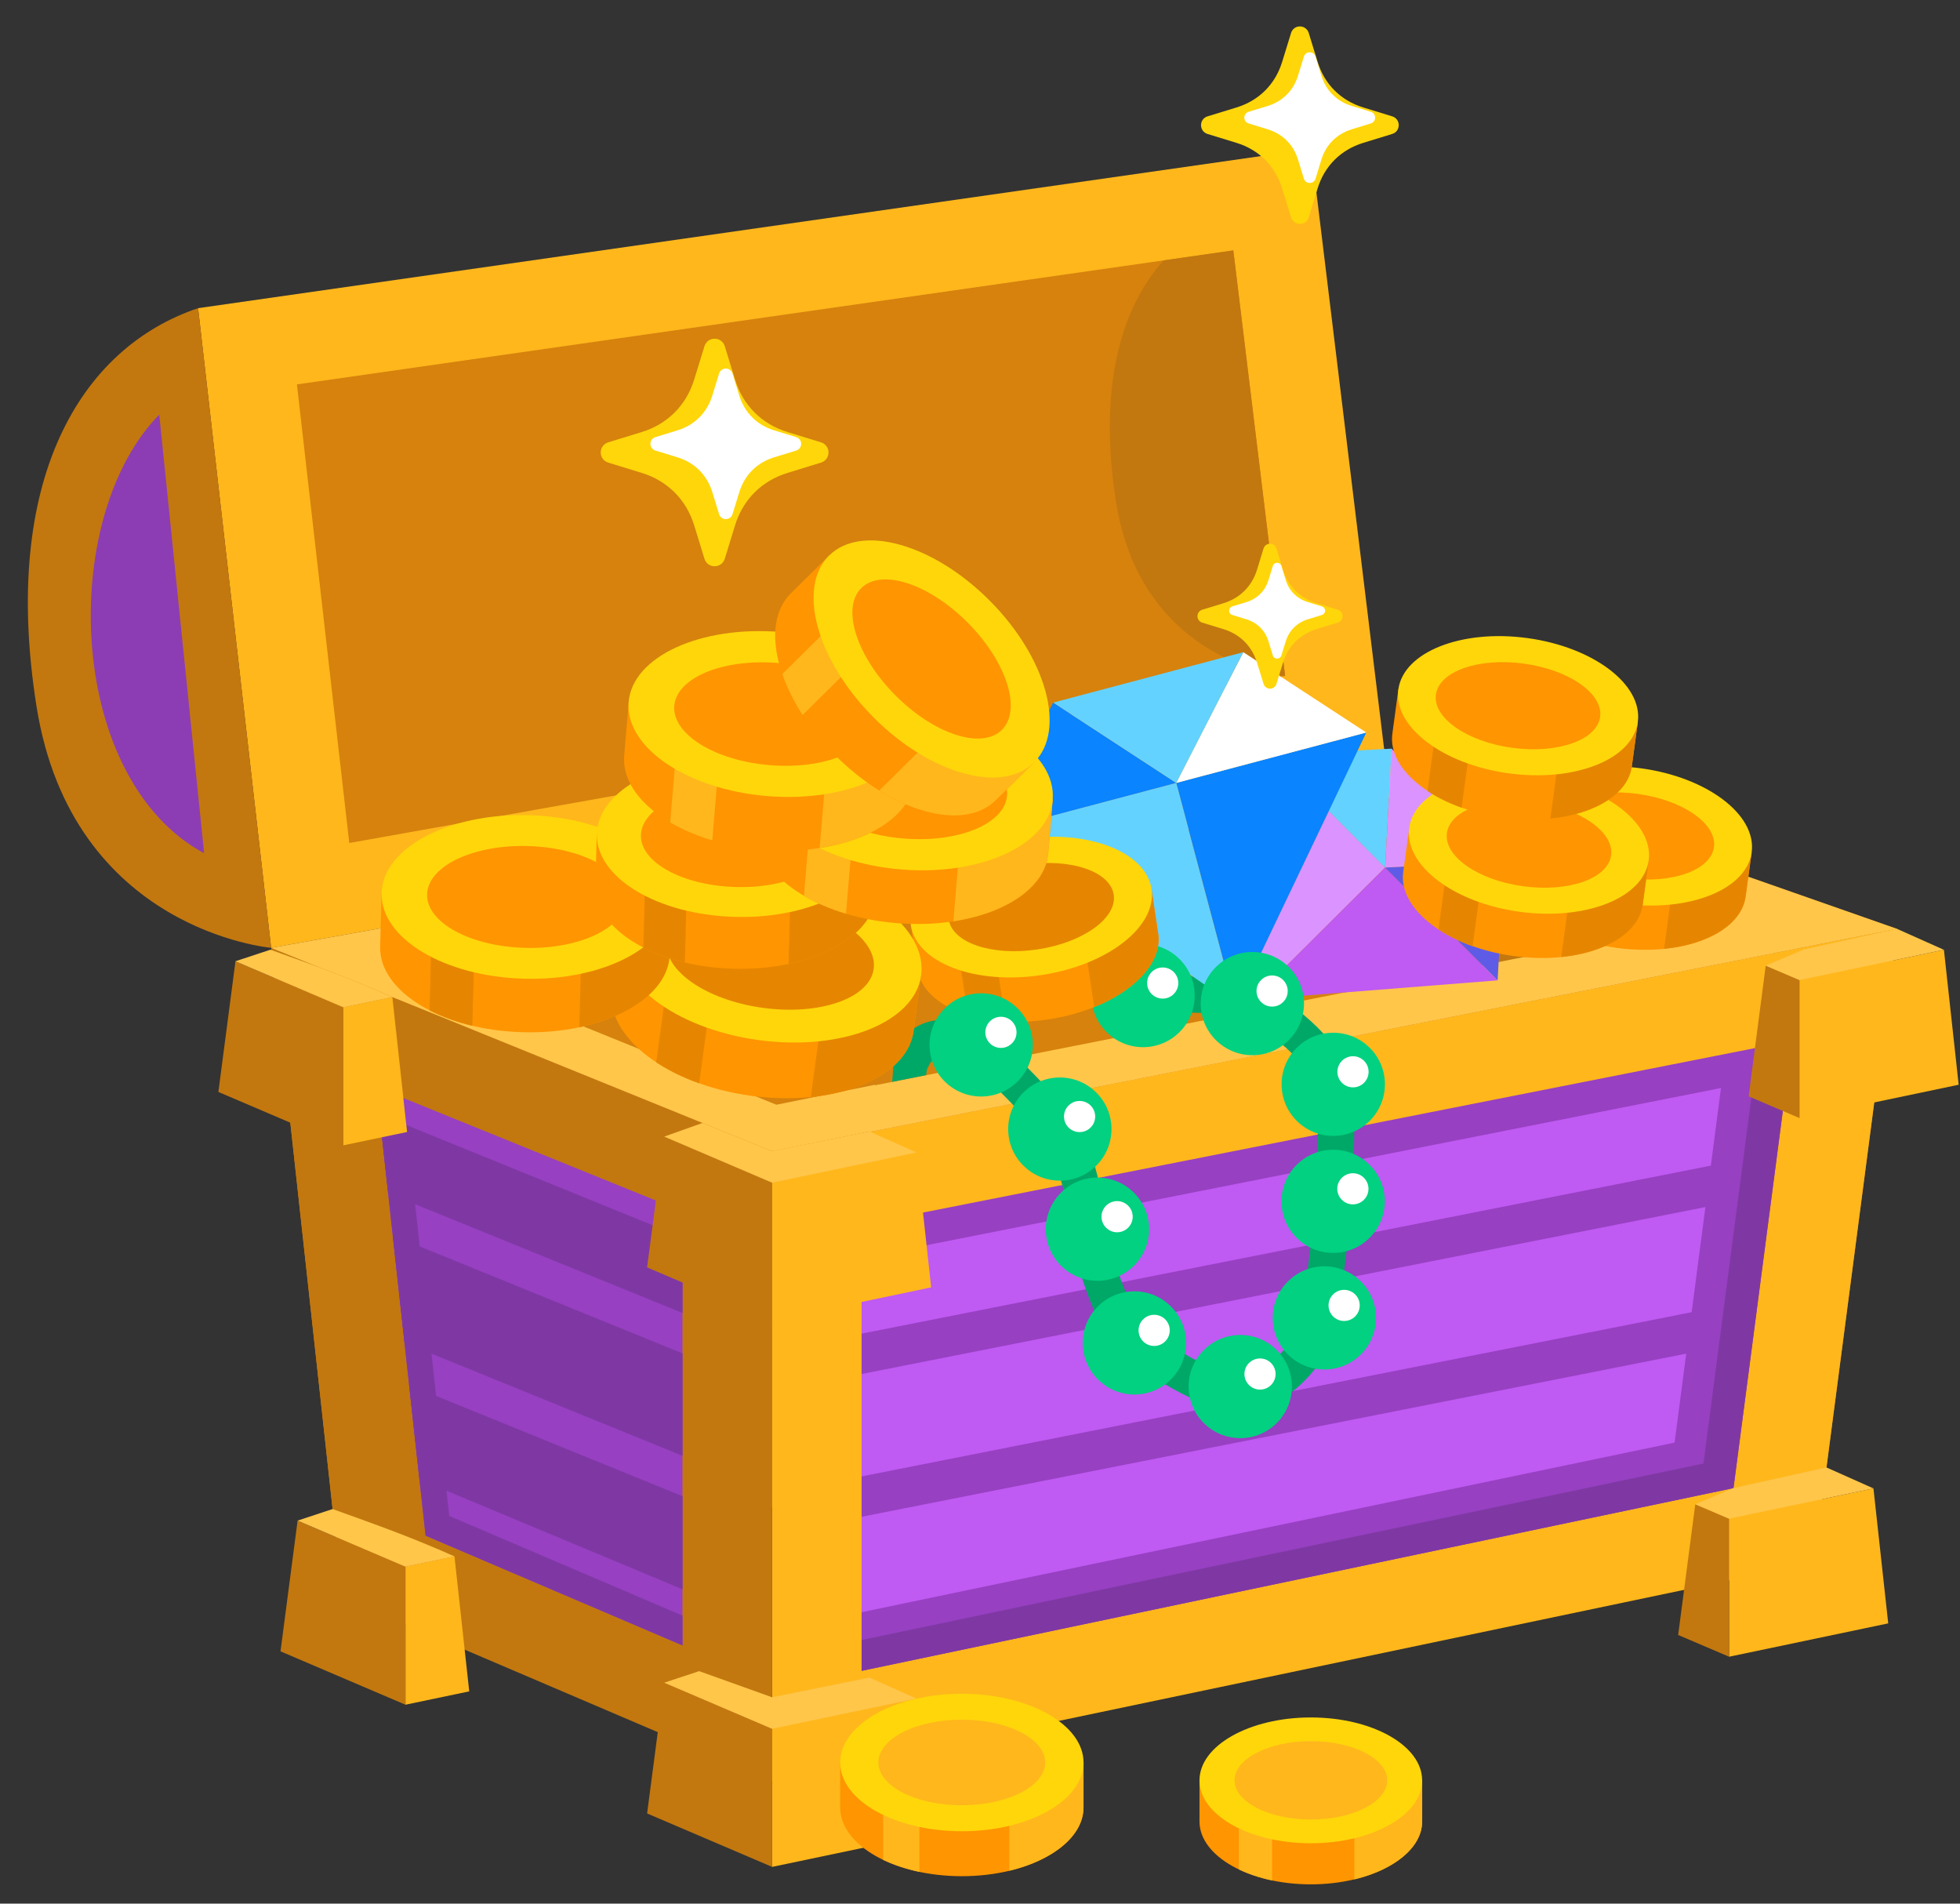 <svg width="69" height="67" viewBox="0 0 69 67" fill="none" xmlns="http://www.w3.org/2000/svg">
<rect x="0" y="0" width="69" height="67" fill="#333333" stroke="none"/>
<g clip-path="url(#clip0_7_9410)">
<path fill-rule="evenodd" clip-rule="evenodd" d="M63.861 54.998L48.73 48.535V26.368L66.781 32.693L63.861 54.998Z" fill="#C2780F"/>
<path fill-rule="evenodd" clip-rule="evenodd" d="M9.547 33.361L48.731 26.368V48.535L12.049 56.222L9.547 33.361Z" fill="#D6820D"/>
<path fill-rule="evenodd" clip-rule="evenodd" d="M27.18 40.517L66.781 32.691L63.862 54.997L27.18 62.684V40.517Z" fill="#FFB71C"/>
<path fill-rule="evenodd" clip-rule="evenodd" d="M27.18 62.683L12.049 56.22L9.547 33.359L27.18 40.516V62.683Z" fill="#C2780F"/>
<path fill-rule="evenodd" clip-rule="evenodd" d="M30.332 43.104L63.086 36.631L61.026 52.375L30.332 58.807V43.104Z" fill="#9740C2"/>
<path fill-rule="evenodd" clip-rule="evenodd" d="M24.027 57.912L14.982 54.049L13.254 38.262L24.027 42.635V57.912Z" fill="#9740C2"/>
<path fill-rule="evenodd" clip-rule="evenodd" d="M13.664 41.997L13.359 39.211L24.029 43.551V46.213L13.664 41.997ZM14.24 47.257L13.826 43.483L24.028 47.633V51.239L14.24 47.257ZM14.766 52.07L14.402 48.743L24.028 52.659V55.938L14.766 52.07Z" fill="#7F38A3"/>
<path fill-rule="evenodd" clip-rule="evenodd" d="M48.728 26.367L9.544 33.36L6.973 10.846L46.157 5.241L48.728 26.367Z" fill="#FFB71C"/>
<path fill-rule="evenodd" clip-rule="evenodd" d="M45.241 23.791L12.296 29.67L10.453 13.529L43.417 8.813L45.241 23.791Z" fill="#D6820D"/>
<path fill-rule="evenodd" clip-rule="evenodd" d="M40.964 9.165L43.418 8.813L45.242 23.791C45.242 23.791 40.19 23.363 39.288 17.662C38.663 13.707 39.43 10.869 40.964 9.165Z" fill="#C2780F"/>
<path fill-rule="evenodd" clip-rule="evenodd" d="M58.809 52.84L30.332 58.807V57.721L57.102 52.11L59.969 51.509L61.885 36.868L63.086 36.631L61.026 52.375L58.809 52.84Z" fill="#7F38A3"/>
<path fill-rule="evenodd" clip-rule="evenodd" d="M24.027 57.912L14.982 54.049L13.254 38.262L14.206 38.648L15.816 53.355L24.027 56.862V57.912Z" fill="#7F38A3"/>
<path fill-rule="evenodd" clip-rule="evenodd" d="M32.781 64.533L27.18 65.707V60.848L32.262 59.782L32.781 64.533Z" fill="#FFB71C"/>
<path fill-rule="evenodd" clip-rule="evenodd" d="M27.18 65.706L22.781 63.826L23.384 59.225L27.18 60.847V65.706Z" fill="#C2780F"/>
<path fill-rule="evenodd" clip-rule="evenodd" d="M32.262 59.781L30.608 59.043L27.18 59.737L24.613 58.817L23.383 59.224L27.18 60.847L32.262 59.781Z" fill="#FFC64A"/>
<path fill-rule="evenodd" clip-rule="evenodd" d="M66.473 57.136L60.871 58.31V53.451L65.953 52.386L66.473 57.136Z" fill="#FFB71C"/>
<path fill-rule="evenodd" clip-rule="evenodd" d="M60.872 58.31L59.078 57.544L59.681 52.942L60.872 53.452V58.31Z" fill="#C2780F"/>
<path fill-rule="evenodd" clip-rule="evenodd" d="M65.953 52.386L64.299 51.648L61.025 52.374L59.68 52.942L60.871 53.451L65.953 52.386Z" fill="#FFC64A"/>
<path fill-rule="evenodd" clip-rule="evenodd" d="M16.519 59.529L14.273 59.999V55.141L15.999 54.779L16.519 59.529Z" fill="#FFB71C"/>
<path fill-rule="evenodd" clip-rule="evenodd" d="M14.274 59.999L9.875 58.12L10.477 53.519L14.274 55.14V59.999Z" fill="#C2780F"/>
<path fill-rule="evenodd" clip-rule="evenodd" d="M16 54.779C14.486 54.104 13.287 53.679 11.708 53.112L10.477 53.519L14.274 55.141L16 54.779Z" fill="#FFC64A"/>
<path fill-rule="evenodd" clip-rule="evenodd" d="M60.038 42.483L59.554 46.184L30.332 51.964V48.359L60.038 42.483ZM59.363 47.642L58.953 50.774L30.333 56.744V53.384L59.363 47.642ZM30.333 44.277L60.587 38.293L60.229 41.025L30.333 46.939V44.277Z" fill="#BF5AF2"/>
<path fill-rule="evenodd" clip-rule="evenodd" d="M32.781 45.31L27.18 46.484V41.625L32.262 40.56L32.781 45.31Z" fill="#FFB71C"/>
<path fill-rule="evenodd" clip-rule="evenodd" d="M27.18 46.486L22.781 44.607L23.384 40.005L27.18 41.627V46.486Z" fill="#C2780F"/>
<path fill-rule="evenodd" clip-rule="evenodd" d="M32.262 40.561L30.608 39.823L27.18 40.517L24.73 39.523L23.383 40.004L27.18 41.626L32.262 40.561Z" fill="#FFC64A"/>
<path fill-rule="evenodd" clip-rule="evenodd" d="M68.953 38.178L63.352 39.352V34.494L68.434 33.429L68.953 38.178Z" fill="#FFB71C"/>
<path fill-rule="evenodd" clip-rule="evenodd" d="M63.353 39.353L61.559 38.587L62.161 33.985L63.353 34.494V39.353Z" fill="#C2780F"/>
<path fill-rule="evenodd" clip-rule="evenodd" d="M68.434 33.429L66.78 32.691L63.506 33.417L62.16 33.986L63.352 34.494L68.434 33.429Z" fill="#FFC64A"/>
<path fill-rule="evenodd" clip-rule="evenodd" d="M14.331 39.841L12.086 40.311V35.452L13.812 35.091L14.331 39.841Z" fill="#FFB71C"/>
<path fill-rule="evenodd" clip-rule="evenodd" d="M12.087 40.311L7.688 38.432L8.29 33.83L12.087 35.452V40.311Z" fill="#C2780F"/>
<path fill-rule="evenodd" clip-rule="evenodd" d="M13.812 35.092C12.299 34.417 11.099 33.991 9.52 33.425L8.289 33.832L12.086 35.453L13.812 35.092Z" fill="#FFC64A"/>
<path fill-rule="evenodd" clip-rule="evenodd" d="M6.975 10.846L9.546 33.359C9.546 33.359 2.535 32.765 1.284 24.852C0.032 16.939 2.796 12.248 6.975 10.846Z" fill="#C2780F"/>
<path fill-rule="evenodd" clip-rule="evenodd" d="M5.607 14.594L7.186 30.032C7.018 29.939 6.86 29.845 6.722 29.752C2.283 26.79 2.176 18.067 5.607 14.594Z" fill="#8C3DB3"/>
<path fill-rule="evenodd" clip-rule="evenodd" d="M30.817 38.195L30.788 38.182L27.332 38.882L15.188 33.953L48.599 27.991L60.808 32.268L30.817 38.195ZM48.73 36.259L30.634 39.835L30.608 39.824L27.179 40.517L24.73 39.523L13.813 35.092C12.89 34.68 12.084 34.361 11.237 34.046L9.547 33.361L48.73 26.368L66.781 32.692L48.73 36.259Z" fill="#FFC64A"/>
<path fill-rule="evenodd" clip-rule="evenodd" d="M48.762 30.532L44.086 35.185L44.801 26.562L48.762 30.532Z" fill="#DB94FF"/>
<path fill-rule="evenodd" clip-rule="evenodd" d="M52.722 34.504L44.086 35.186L48.761 30.533L52.722 34.504Z" fill="#BF5AF2"/>
<path fill-rule="evenodd" clip-rule="evenodd" d="M52.952 30.319L52.722 34.503L48.762 30.533L52.952 30.319Z" fill="#5E5CE6"/>
<path fill-rule="evenodd" clip-rule="evenodd" d="M48.761 30.533L44.801 26.563L48.991 26.35L48.761 30.533Z" fill="#64D2FF"/>
<path fill-rule="evenodd" clip-rule="evenodd" d="M52.952 30.32L48.762 30.533L48.991 26.35L50.971 28.335L52.952 30.32Z" fill="#DB94FF"/>
<path d="M40.282 35.679C40.289 35.679 42.875 35.492 43.836 35.907C44.352 36.13 44.974 36.569 45.484 37.078C45.902 37.495 46.226 37.939 46.311 38.307C46.529 39.246 46.273 42.618 46.263 42.761C46.233 43.039 45.884 46.197 45.714 46.711C45.618 46.996 45.216 47.612 44.626 48.033C44.281 48.279 43.879 48.442 43.46 48.383C42.293 48.218 40.544 46.896 40.093 46.543C39.88 46.098 39.176 44.566 39.035 43.47C38.933 42.683 38.746 41.752 38.526 40.983C38.317 40.252 38.061 39.627 37.791 39.319C37.513 39.002 36.656 38.042 35.878 37.286C35.389 36.809 34.911 36.399 34.576 36.231C34.279 36.084 33.881 35.943 33.468 35.903C33.126 35.87 32.772 35.903 32.443 36.048C32.095 36.201 31.79 36.468 31.576 36.895H31.574C31.44 37.163 31.451 37.662 31.41 38.077L32.603 37.841C32.627 37.599 32.652 37.605 32.721 37.466L32.72 37.465C32.785 37.336 32.868 37.259 32.96 37.219C33.071 37.17 33.207 37.161 33.348 37.174C33.585 37.197 33.824 37.282 34.005 37.373C34.204 37.472 34.576 37.802 34.986 38.201C35.738 38.932 36.562 39.855 36.83 40.16C36.963 40.312 37.13 40.764 37.293 41.334C37.501 42.06 37.676 42.919 37.767 43.63C37.961 45.14 39.01 47.233 39.012 47.239L39.183 47.452C39.189 47.457 41.576 49.409 43.286 49.65C44.076 49.761 44.786 49.49 45.368 49.075C46.195 48.484 46.78 47.558 46.927 47.117V47.114C47.151 46.444 47.537 42.887 47.539 42.877L47.541 42.852C47.542 42.841 47.831 39.184 47.56 38.022C47.416 37.398 46.963 36.742 46.393 36.173C45.78 35.561 45.006 35.023 44.343 34.737C43.087 34.193 40.206 34.403 40.198 34.404L40.282 35.679Z" fill="#00A868"/>
<path fill-rule="evenodd" clip-rule="evenodd" d="M41.408 27.554L43.497 35.412L34.719 29.327L41.408 27.554Z" fill="#64D2FF"/>
<path fill-rule="evenodd" clip-rule="evenodd" d="M48.1 25.78L43.499 35.412L41.41 27.554L48.1 25.78Z" fill="#0A84FF"/>
<path fill-rule="evenodd" clip-rule="evenodd" d="M43.769 22.954L48.1 25.782L41.41 27.555L43.769 22.954Z" fill="white"/>
<path fill-rule="evenodd" clip-rule="evenodd" d="M41.408 27.555L34.719 29.328L37.077 24.727L41.408 27.555Z" fill="#0A84FF"/>
<path fill-rule="evenodd" clip-rule="evenodd" d="M43.769 22.954L41.41 27.555L37.078 24.728L40.423 23.841L43.769 22.954Z" fill="#64D2FF"/>
<path fill-rule="evenodd" clip-rule="evenodd" d="M33.862 61.195C32.567 61.195 31.407 61.52 30.621 62.032H29.578V63.615C29.578 64.951 31.496 66.034 33.861 66.034C36.227 66.034 38.145 64.951 38.145 63.615V62.032H37.102C36.317 61.52 35.156 61.195 33.862 61.195Z" fill="#FF9500"/>
<path fill-rule="evenodd" clip-rule="evenodd" d="M31.09 65.459C31.466 65.639 31.897 65.783 32.367 65.882V62.133H31.09V65.459Z" fill="#FFB71C"/>
<path fill-rule="evenodd" clip-rule="evenodd" d="M35.531 65.844C37.067 65.476 38.144 64.617 38.144 63.615V62.033H37.101C36.675 61.755 36.139 61.532 35.531 61.387V65.844Z" fill="#FFB71C"/>
<path fill-rule="evenodd" clip-rule="evenodd" d="M33.861 59.613C31.496 59.613 29.578 60.697 29.578 62.033C29.578 63.369 31.496 64.452 33.861 64.452C36.227 64.452 38.145 63.369 38.145 62.033C38.144 60.697 36.227 59.613 33.861 59.613Z" fill="#FFD60A"/>
<path fill-rule="evenodd" clip-rule="evenodd" d="M33.859 60.525C32.237 60.525 30.922 61.199 30.922 62.031C30.922 62.863 32.237 63.538 33.859 63.538C35.481 63.538 36.796 62.863 36.796 62.031C36.796 61.199 35.481 60.525 33.859 60.525Z" fill="#FFB71C"/>
<path fill-rule="evenodd" clip-rule="evenodd" d="M46.146 61.894C44.962 61.894 43.9 62.19 43.181 62.659H42.227V64.107C42.227 65.33 43.981 66.321 46.146 66.321C48.311 66.321 50.065 65.33 50.065 64.107V62.659H49.111C48.392 62.19 47.331 61.894 46.146 61.894Z" fill="#FF9500"/>
<path fill-rule="evenodd" clip-rule="evenodd" d="M43.613 65.796C43.957 65.961 44.352 66.093 44.782 66.184V62.753H43.613V65.796Z" fill="#FFB71C"/>
<path fill-rule="evenodd" clip-rule="evenodd" d="M47.676 66.148C49.081 65.811 50.067 65.025 50.067 64.108V62.66H49.112C48.723 62.406 48.232 62.202 47.676 62.069V66.148Z" fill="#FFB71C"/>
<path fill-rule="evenodd" clip-rule="evenodd" d="M46.146 60.447C43.981 60.447 42.227 61.438 42.227 62.661C42.227 63.883 43.981 64.875 46.146 64.875C48.311 64.875 50.065 63.883 50.065 62.661C50.065 61.438 48.311 60.447 46.146 60.447Z" fill="#FFD60A"/>
<path fill-rule="evenodd" clip-rule="evenodd" d="M46.148 61.282C44.664 61.282 43.461 61.899 43.461 62.66C43.461 63.422 44.664 64.039 46.148 64.039C47.633 64.039 48.836 63.422 48.836 62.66C48.836 61.899 47.633 61.282 46.148 61.282Z" fill="#FFB71C"/>
<path d="M40.453 43.263C40.453 44.266 39.639 45.079 38.635 45.079V45.078C37.63 45.078 36.816 44.265 36.816 43.262C36.816 42.259 37.631 41.446 38.635 41.446C39.639 41.447 40.453 42.259 40.453 43.263Z" fill="#01D180"/>
<path d="M38.777 42.822C38.777 43.125 39.023 43.371 39.327 43.371C39.63 43.371 39.876 43.125 39.876 42.822C39.876 42.52 39.63 42.274 39.327 42.274C39.023 42.274 38.777 42.52 38.777 42.822Z" fill="white"/>
<path d="M41.754 47.265C41.754 48.268 40.94 49.081 39.935 49.081C38.931 49.081 38.117 48.268 38.117 47.265C38.117 46.262 38.931 45.449 39.935 45.449C40.94 45.449 41.754 46.262 41.754 47.265Z" fill="#01D180"/>
<path d="M40.082 46.823C40.082 47.126 40.328 47.372 40.631 47.372C40.935 47.372 41.18 47.126 41.18 46.823C41.18 46.521 40.935 46.275 40.631 46.275C40.328 46.275 40.082 46.521 40.082 46.823Z" fill="white"/>
<path d="M45.48 48.801C45.48 49.804 44.666 50.617 43.662 50.617C42.658 50.617 41.844 49.804 41.844 48.801C41.844 47.798 42.658 46.985 43.662 46.985C44.666 46.985 45.48 47.798 45.48 48.801Z" fill="#01D180"/>
<path d="M43.809 48.359C43.809 48.662 44.054 48.908 44.358 48.908C44.661 48.908 44.906 48.662 44.906 48.359C44.906 48.056 44.661 47.812 44.358 47.812C44.055 47.812 43.809 48.056 43.809 48.359Z" fill="white"/>
<path d="M48.441 46.385C48.441 47.388 47.627 48.201 46.623 48.201C45.618 48.201 44.805 47.388 44.805 46.385C44.805 45.382 45.619 44.569 46.623 44.569C47.627 44.569 48.441 45.382 48.441 46.385Z" fill="#01D180"/>
<path d="M46.77 45.944C46.77 46.247 47.015 46.493 47.319 46.493C47.622 46.493 47.868 46.247 47.868 45.944C47.868 45.642 47.622 45.397 47.319 45.397C47.015 45.397 46.77 45.642 46.77 45.944Z" fill="white"/>
<path d="M48.75 42.282C48.75 43.284 47.936 44.097 46.931 44.097V44.097V44.097C45.927 44.097 45.113 43.284 45.113 42.282C45.113 41.278 45.927 40.466 46.931 40.466C47.936 40.466 48.75 41.279 48.75 42.282Z" fill="#01D180"/>
<path d="M47.078 41.841C47.078 42.144 47.324 42.389 47.627 42.389C47.931 42.389 48.176 42.143 48.176 41.841C48.176 41.538 47.931 41.293 47.627 41.293C47.324 41.293 47.078 41.538 47.078 41.841Z" fill="white"/>
<path d="M48.754 38.163C48.754 39.166 47.94 39.979 46.935 39.979C45.931 39.979 45.117 39.166 45.117 38.163C45.117 37.16 45.931 36.348 46.935 36.348C47.94 36.348 48.754 37.16 48.754 38.163Z" fill="#01D180"/>
<path d="M47.082 37.723C47.082 38.026 47.328 38.271 47.631 38.271C47.935 38.271 48.18 38.025 48.18 37.723C48.18 37.42 47.934 37.175 47.631 37.175C47.328 37.175 47.082 37.42 47.082 37.723Z" fill="white"/>
<path d="M45.906 35.322C45.906 36.324 45.092 37.138 44.088 37.138V37.137V37.138C43.083 37.138 42.27 36.324 42.27 35.322C42.27 34.318 43.084 33.506 44.088 33.506C45.092 33.506 45.906 34.318 45.906 35.322Z" fill="#01D180"/>
<path d="M44.234 34.88C44.234 35.182 44.48 35.428 44.784 35.428C45.087 35.428 45.333 35.182 45.333 34.88C45.333 34.577 45.087 34.332 44.784 34.332C44.481 34.332 44.234 34.577 44.234 34.88Z" fill="white"/>
<path d="M42.058 35.041C42.058 36.043 41.244 36.856 40.24 36.856V36.856V36.856C39.235 36.856 38.422 36.043 38.422 35.041C38.422 34.037 39.236 33.225 40.24 33.225C41.244 33.225 42.058 34.037 42.058 35.041Z" fill="#01D180"/>
<path d="M40.383 34.599C40.383 34.901 40.629 35.147 40.932 35.147C41.236 35.147 41.481 34.901 41.481 34.599C41.481 34.296 41.236 34.051 40.932 34.051C40.629 34.051 40.383 34.296 40.383 34.599Z" fill="white"/>
<path fill-rule="evenodd" clip-rule="evenodd" d="M36.177 31.097C34.897 31.29 33.798 31.783 33.098 32.407L32.066 32.562L32.303 34.127C32.502 35.448 34.56 36.234 36.899 35.881C39.239 35.529 40.973 34.172 40.774 32.851L40.538 31.286L39.506 31.442C38.653 31.052 37.457 30.904 36.177 31.097Z" fill="#FF9500"/>
<path fill-rule="evenodd" clip-rule="evenodd" d="M34.075 35.727C34.473 35.849 34.921 35.927 35.401 35.955L34.841 32.248L33.578 32.438L34.075 35.727Z" fill="#E68600"/>
<path fill-rule="evenodd" clip-rule="evenodd" d="M38.521 35.446C39.984 34.854 40.922 33.844 40.771 32.853L40.535 31.288L39.504 31.444C39.041 31.233 38.478 31.092 37.855 31.039L38.521 35.446Z" fill="#E68600"/>
<path fill-rule="evenodd" clip-rule="evenodd" d="M35.941 29.533C33.602 29.886 31.867 31.242 32.066 32.564C32.266 33.885 34.324 34.671 36.663 34.318C39.002 33.966 40.737 32.609 40.538 31.288C40.338 29.967 38.28 29.181 35.941 29.533Z" fill="#FFD60A"/>
<path fill-rule="evenodd" clip-rule="evenodd" d="M36.079 30.436C34.475 30.678 33.275 31.54 33.4 32.363C33.524 33.186 34.925 33.657 36.529 33.415C38.132 33.174 39.332 32.311 39.208 31.488C39.083 30.666 37.683 30.195 36.079 30.436Z" fill="#E68600"/>
<path d="M39.129 39.739C39.129 40.742 38.315 41.555 37.31 41.555V41.554C36.306 41.554 35.492 40.742 35.492 39.739C35.492 38.735 36.306 37.923 37.31 37.923C38.315 37.923 39.129 38.736 39.129 39.739Z" fill="#01D180"/>
<path d="M37.457 39.297C37.457 39.6 37.703 39.845 38.006 39.845C38.31 39.845 38.555 39.599 38.555 39.297C38.555 38.994 38.31 38.749 38.006 38.749C37.703 38.749 37.457 38.994 37.457 39.297Z" fill="white"/>
<path d="M36.359 36.776C36.359 37.779 35.545 38.592 34.541 38.592V38.592C33.536 38.592 32.723 37.779 32.723 36.776C32.723 35.772 33.537 34.96 34.541 34.96C35.545 34.961 36.359 35.773 36.359 36.776Z" fill="#01D180"/>
<path d="M34.688 36.334C34.688 36.637 34.933 36.882 35.237 36.882C35.54 36.882 35.786 36.636 35.786 36.334C35.786 36.032 35.54 35.786 35.237 35.786C34.933 35.786 34.688 36.032 34.688 36.334Z" fill="white"/>
<path fill-rule="evenodd" clip-rule="evenodd" d="M57.563 28.599C56.29 28.426 55.104 28.59 54.263 28.989L53.236 28.85L53.024 30.407C52.845 31.722 54.588 33.045 56.916 33.361C59.244 33.676 61.276 32.867 61.455 31.552L61.667 29.994L60.641 29.855C59.935 29.246 58.837 28.772 57.563 28.599Z" fill="#FF9500"/>
<path fill-rule="evenodd" clip-rule="evenodd" d="M54.266 32.426C54.611 32.653 55.016 32.853 55.466 33.013L55.968 29.323L54.711 29.152L54.266 32.426Z" fill="#E68600"/>
<path fill-rule="evenodd" clip-rule="evenodd" d="M58.582 33.396C60.142 33.239 61.318 32.538 61.452 31.552L61.664 29.995L60.638 29.855C60.256 29.525 59.758 29.235 59.179 29.01L58.582 33.396Z" fill="#E68600"/>
<path fill-rule="evenodd" clip-rule="evenodd" d="M57.775 27.042C55.447 26.726 53.414 27.536 53.235 28.851C53.056 30.166 54.799 31.488 57.127 31.804C59.455 32.12 61.487 31.31 61.666 29.995C61.845 28.68 60.103 27.358 57.775 27.042Z" fill="#FFD60A"/>
<path fill-rule="evenodd" clip-rule="evenodd" d="M57.65 27.941C56.053 27.724 54.669 28.212 54.558 29.031C54.446 29.85 55.651 30.689 57.247 30.905C58.843 31.122 60.227 30.634 60.339 29.815C60.45 28.997 59.247 28.158 57.65 27.941Z" fill="#FF9500"/>
<path fill-rule="evenodd" clip-rule="evenodd" d="M27.259 32.568C25.654 32.35 24.16 32.557 23.1 33.06L21.806 32.884L21.539 34.847C21.314 36.504 23.509 38.169 26.442 38.567C29.375 38.966 31.937 37.945 32.162 36.288L32.429 34.326L31.135 34.15C30.249 33.383 28.864 32.785 27.259 32.568Z" fill="#FF9500"/>
<path fill-rule="evenodd" clip-rule="evenodd" d="M23.102 37.389C23.537 37.675 24.047 37.927 24.614 38.129L25.247 33.48L23.663 33.265L23.102 37.389Z" fill="#E68600"/>
<path fill-rule="evenodd" clip-rule="evenodd" d="M28.543 38.613C30.509 38.416 31.99 37.531 32.159 36.29L32.426 34.327L31.132 34.151C30.651 33.735 30.024 33.369 29.295 33.086L28.543 38.613Z" fill="#E68600"/>
<path fill-rule="evenodd" clip-rule="evenodd" d="M27.525 30.607C24.591 30.208 22.03 31.229 21.805 32.886C21.579 34.543 23.775 36.209 26.708 36.607C29.641 37.005 32.202 35.984 32.428 34.328C32.653 32.671 30.458 31.005 27.525 30.607Z" fill="#FFD60A"/>
<path fill-rule="evenodd" clip-rule="evenodd" d="M27.37 31.739C25.359 31.466 23.614 32.081 23.474 33.112C23.333 34.143 24.851 35.2 26.861 35.473C28.873 35.746 30.617 35.132 30.758 34.1C30.899 33.069 29.381 32.011 27.37 31.739Z" fill="#E68600"/>
<path fill-rule="evenodd" clip-rule="evenodd" d="M18.556 30.573C17.017 30.532 15.626 30.881 14.675 31.466L13.433 31.433L13.383 33.316C13.341 34.905 15.588 36.255 18.403 36.33C21.218 36.405 23.534 35.176 23.576 33.587L23.626 31.704L22.385 31.672C21.467 31.036 20.097 30.614 18.556 30.573Z" fill="#FF9500"/>
<path fill-rule="evenodd" clip-rule="evenodd" d="M15.121 35.56C15.562 35.786 16.071 35.971 16.628 36.104L16.747 31.643L15.227 31.602L15.121 35.56Z" fill="#E68600"/>
<path fill-rule="evenodd" clip-rule="evenodd" d="M20.395 36.157C22.233 35.768 23.542 34.779 23.574 33.588L23.624 31.705L22.383 31.673C21.885 31.329 21.254 31.047 20.536 30.855L20.395 36.157Z" fill="#E68600"/>
<path fill-rule="evenodd" clip-rule="evenodd" d="M18.607 28.69C15.793 28.615 13.476 29.843 13.434 31.433C13.392 33.022 15.639 34.372 18.454 34.447C21.268 34.522 23.584 33.294 23.627 31.704C23.669 30.114 21.422 28.765 18.607 28.69Z" fill="#FFD60A"/>
<path fill-rule="evenodd" clip-rule="evenodd" d="M18.578 29.777C16.648 29.726 15.062 30.486 15.036 31.476C15.009 32.466 16.552 33.31 18.482 33.361C20.412 33.412 21.998 32.652 22.024 31.662C22.05 30.672 20.507 29.828 18.578 29.777Z" fill="#FF9500"/>
<path fill-rule="evenodd" clip-rule="evenodd" d="M25.975 28.517C24.483 28.477 23.134 28.815 22.213 29.383L21.01 29.35L20.962 31.175C20.92 32.716 23.099 34.024 25.826 34.096C28.554 34.169 30.798 32.979 30.839 31.438L30.888 29.613L29.685 29.581C28.795 28.966 27.467 28.557 25.975 28.517Z" fill="#FF9500"/>
<path fill-rule="evenodd" clip-rule="evenodd" d="M22.648 33.349C23.076 33.568 23.569 33.747 24.109 33.876L24.224 29.553L22.751 29.514L22.648 33.349Z" fill="#E68600"/>
<path fill-rule="evenodd" clip-rule="evenodd" d="M27.762 33.926C29.543 33.55 30.812 32.592 30.843 31.437L30.892 29.612L29.689 29.58C29.206 29.247 28.596 28.974 27.899 28.787L27.762 33.926Z" fill="#E68600"/>
<path fill-rule="evenodd" clip-rule="evenodd" d="M26.026 26.692C23.298 26.619 21.053 27.809 21.012 29.35C20.971 30.891 23.149 32.198 25.877 32.271C28.605 32.343 30.849 31.154 30.89 29.613C30.931 28.072 28.753 26.765 26.026 26.692Z" fill="#FFD60A"/>
<path fill-rule="evenodd" clip-rule="evenodd" d="M25.996 27.746C24.126 27.696 22.588 28.433 22.563 29.392C22.537 30.351 24.033 31.169 25.903 31.219C27.773 31.269 29.31 30.532 29.335 29.572C29.362 28.613 27.866 27.795 25.996 27.746Z" fill="#FF9500"/>
<path fill-rule="evenodd" clip-rule="evenodd" d="M32.034 26.715C30.489 26.587 29.073 26.858 28.084 27.392L26.839 27.288L26.682 29.176C26.548 30.77 28.728 32.254 31.551 32.489C34.373 32.724 36.77 31.622 36.903 30.028L37.061 28.14L35.816 28.036C34.93 27.346 33.578 26.844 32.034 26.715Z" fill="#FF9500"/>
<path fill-rule="evenodd" clip-rule="evenodd" d="M28.301 31.528C28.731 31.78 29.231 31.995 29.783 32.159L30.157 27.686L28.632 27.56L28.301 31.528Z" fill="#FFB71C"/>
<path fill-rule="evenodd" clip-rule="evenodd" d="M33.562 32.426C35.431 32.14 36.802 31.222 36.902 30.027L37.059 28.139L35.815 28.035C35.334 27.661 34.717 27.342 34.007 27.108L33.562 32.426Z" fill="#FFB71C"/>
<path fill-rule="evenodd" clip-rule="evenodd" d="M32.19 24.826C29.368 24.591 26.971 25.693 26.838 27.288C26.704 28.882 28.884 30.365 31.707 30.6C34.53 30.835 36.926 29.734 37.059 28.139C37.192 26.544 35.012 25.062 32.19 24.826Z" fill="#FFD60A"/>
<path fill-rule="evenodd" clip-rule="evenodd" d="M32.099 25.917C30.163 25.756 28.527 26.43 28.445 27.422C28.362 28.415 29.863 29.351 31.799 29.511C33.734 29.673 35.37 28.999 35.453 28.006C35.536 27.014 34.034 26.079 32.099 25.917Z" fill="#FF9500"/>
<path fill-rule="evenodd" clip-rule="evenodd" d="M24.8 12.185L24.44 13.355C24.158 14.269 23.499 14.927 22.584 15.209L21.413 15.568C21.253 15.617 21.148 15.758 21.148 15.925C21.148 16.092 21.253 16.234 21.413 16.282L22.584 16.642C23.499 16.922 24.159 17.581 24.44 18.495L24.8 19.666C24.849 19.825 24.99 19.93 25.157 19.93C25.324 19.93 25.466 19.825 25.515 19.666L25.875 18.495C26.156 17.581 26.816 16.922 27.731 16.642L28.902 16.282C29.062 16.233 29.167 16.092 29.167 15.925C29.167 15.759 29.062 15.617 28.902 15.568L27.731 15.209C26.816 14.927 26.156 14.269 25.875 13.355L25.515 12.185C25.466 12.025 25.324 11.921 25.157 11.921C24.991 11.921 24.849 12.026 24.8 12.185Z" fill="#FFD60A"/>
<path fill-rule="evenodd" clip-rule="evenodd" d="M25.315 13.147L25.077 13.921C24.89 14.526 24.454 14.961 23.849 15.147L23.074 15.385C22.968 15.417 22.898 15.511 22.898 15.621C22.898 15.731 22.968 15.825 23.074 15.858L23.849 16.095C24.454 16.281 24.89 16.717 25.077 17.322L25.315 18.096C25.347 18.201 25.441 18.271 25.551 18.271C25.662 18.271 25.755 18.201 25.788 18.096L26.026 17.322C26.212 16.716 26.648 16.281 27.254 16.095L28.029 15.858C28.135 15.825 28.204 15.731 28.204 15.621C28.204 15.511 28.135 15.417 28.029 15.385L27.254 15.147C26.648 14.961 26.212 14.525 26.026 13.921L25.788 13.147C25.755 13.041 25.662 12.972 25.551 12.972C25.441 12.972 25.347 13.041 25.315 13.147Z" fill="white"/>
<path fill-rule="evenodd" clip-rule="evenodd" d="M45.451 1.159L45.138 2.175C44.894 2.969 44.322 3.54 43.527 3.784L42.51 4.095C42.372 4.138 42.281 4.26 42.281 4.405C42.281 4.55 42.372 4.673 42.51 4.715L43.527 5.027C44.322 5.271 44.894 5.842 45.138 6.636L45.451 7.651C45.494 7.789 45.616 7.88 45.761 7.88C45.906 7.88 46.029 7.789 46.072 7.651L46.384 6.636C46.628 5.842 47.2 5.271 47.995 5.027L49.011 4.715C49.15 4.673 49.241 4.55 49.241 4.405C49.241 4.26 49.15 4.137 49.011 4.095L47.995 3.783C47.2 3.539 46.628 2.968 46.384 2.174L46.072 1.158C46.029 1.021 45.906 0.93 45.761 0.93C45.616 0.93 45.494 1.021 45.451 1.159Z" fill="#FFD60A"/>
<path fill-rule="evenodd" clip-rule="evenodd" d="M45.902 1.992L45.695 2.664C45.534 3.189 45.155 3.567 44.629 3.729L43.957 3.935C43.865 3.963 43.805 4.045 43.805 4.14C43.805 4.236 43.865 4.317 43.957 4.345L44.629 4.551C45.155 4.713 45.534 5.091 45.695 5.616L45.902 6.288C45.93 6.38 46.012 6.44 46.107 6.44C46.203 6.44 46.284 6.38 46.313 6.288L46.519 5.616C46.681 5.091 47.059 4.713 47.586 4.551L48.258 4.345C48.35 4.317 48.41 4.236 48.41 4.14C48.41 4.045 48.35 3.963 48.258 3.935L47.586 3.729C47.059 3.567 46.681 3.189 46.519 2.664L46.313 1.992C46.284 1.9 46.203 1.84 46.107 1.84C46.012 1.84 45.93 1.901 45.902 1.992Z" fill="white"/>
<path fill-rule="evenodd" clip-rule="evenodd" d="M44.482 19.305L44.253 20.05C44.074 20.632 43.654 21.052 43.071 21.231L42.324 21.459C42.223 21.491 42.156 21.581 42.156 21.687C42.156 21.793 42.223 21.883 42.324 21.914L43.071 22.143C43.654 22.322 44.074 22.741 44.253 23.324L44.482 24.069C44.513 24.17 44.603 24.238 44.71 24.238C44.816 24.238 44.906 24.171 44.938 24.069L45.166 23.324C45.346 22.741 45.766 22.322 46.349 22.143L47.095 21.914C47.197 21.883 47.264 21.793 47.264 21.687C47.264 21.581 47.197 21.49 47.095 21.459L46.349 21.231C45.766 21.052 45.346 20.632 45.166 20.05L44.938 19.305C44.906 19.203 44.816 19.137 44.71 19.137C44.603 19.137 44.513 19.203 44.482 19.305Z" fill="#FFD60A"/>
<path fill-rule="evenodd" clip-rule="evenodd" d="M44.809 19.918L44.657 20.411C44.539 20.797 44.261 21.074 43.875 21.192L43.381 21.343C43.314 21.364 43.27 21.423 43.27 21.494C43.27 21.564 43.314 21.624 43.381 21.644L43.875 21.796C44.261 21.914 44.539 22.192 44.657 22.576L44.809 23.069C44.829 23.137 44.889 23.181 44.959 23.181C45.03 23.181 45.09 23.137 45.11 23.069L45.262 22.576C45.38 22.191 45.658 21.913 46.044 21.796L46.537 21.644C46.604 21.624 46.649 21.564 46.649 21.494C46.649 21.423 46.604 21.364 46.537 21.343L46.044 21.192C45.657 21.073 45.38 20.796 45.262 20.411L45.11 19.918C45.09 19.851 45.03 19.807 44.959 19.807C44.889 19.807 44.829 19.851 44.809 19.918Z" fill="white"/>
<path fill-rule="evenodd" clip-rule="evenodd" d="M53.938 28.887C52.665 28.714 51.479 28.878 50.638 29.278L49.611 29.138L49.399 30.696C49.22 32.01 50.963 33.333 53.291 33.649C55.619 33.965 57.651 33.155 57.83 31.84L58.042 30.282L57.016 30.143C56.311 29.534 55.213 29.06 53.938 28.887Z" fill="#FF9500"/>
<path fill-rule="evenodd" clip-rule="evenodd" d="M50.64 32.714C50.986 32.941 51.391 33.141 51.841 33.301L52.343 29.611L51.086 29.44L50.64 32.714Z" fill="#E68600"/>
<path fill-rule="evenodd" clip-rule="evenodd" d="M54.961 33.684C56.521 33.527 57.697 32.826 57.831 31.84L58.043 30.283L57.017 30.144C56.635 29.813 56.137 29.523 55.558 29.298L54.961 33.684Z" fill="#E68600"/>
<path fill-rule="evenodd" clip-rule="evenodd" d="M54.15 27.33C51.822 27.014 49.789 27.824 49.61 29.139C49.431 30.454 51.174 31.776 53.501 32.092C55.83 32.408 57.862 31.598 58.041 30.283C58.22 28.968 56.478 27.646 54.15 27.33Z" fill="#FFD60A"/>
<path fill-rule="evenodd" clip-rule="evenodd" d="M54.029 28.229C52.432 28.013 51.048 28.5 50.937 29.319C50.825 30.138 52.029 30.977 53.626 31.193C55.222 31.41 56.606 30.922 56.718 30.103C56.828 29.285 55.625 28.446 54.029 28.229Z" fill="#FF9500"/>
<path fill-rule="evenodd" clip-rule="evenodd" d="M53.556 24.013C52.282 23.84 51.096 24.004 50.255 24.404L49.228 24.264L49.017 25.822C48.838 27.136 50.58 28.459 52.908 28.775C55.236 29.091 57.268 28.281 57.447 26.966L57.659 25.408L56.633 25.269C55.928 24.66 54.829 24.186 53.556 24.013Z" fill="#FF9500"/>
<path fill-rule="evenodd" clip-rule="evenodd" d="M50.254 27.84C50.6 28.067 51.005 28.267 51.454 28.427L51.957 24.737L50.699 24.566L50.254 27.84Z" fill="#E68600"/>
<path fill-rule="evenodd" clip-rule="evenodd" d="M54.578 28.811C56.138 28.654 57.314 27.953 57.448 26.967L57.66 25.41L56.634 25.271C56.252 24.94 55.754 24.65 55.175 24.425L54.578 28.811Z" fill="#E68600"/>
<path fill-rule="evenodd" clip-rule="evenodd" d="M53.767 22.457C51.439 22.141 49.407 22.951 49.227 24.266C49.048 25.581 50.791 26.903 53.119 27.219C55.447 27.535 57.479 26.725 57.658 25.41C57.837 24.095 56.096 22.773 53.767 22.457Z" fill="#FFD60A"/>
<path fill-rule="evenodd" clip-rule="evenodd" d="M53.642 23.356C52.046 23.14 50.661 23.627 50.55 24.446C50.438 25.265 51.643 26.104 53.239 26.32C54.835 26.537 56.22 26.049 56.331 25.23C56.442 24.412 55.239 23.573 53.642 23.356Z" fill="#FF9500"/>
<path fill-rule="evenodd" clip-rule="evenodd" d="M27.326 24.133C25.782 24.004 24.365 24.276 23.377 24.81L22.132 24.706L21.974 26.594C21.842 28.188 24.022 29.672 26.844 29.907C29.666 30.142 32.063 29.041 32.195 27.446L32.353 25.558L31.109 25.454C30.223 24.764 28.87 24.262 27.326 24.133Z" fill="#FF9500"/>
<path fill-rule="evenodd" clip-rule="evenodd" d="M23.594 28.946C24.024 29.198 24.524 29.413 25.076 29.578L25.449 25.104L23.925 24.977L23.594 28.946Z" fill="#FFB71C"/>
<path fill-rule="evenodd" clip-rule="evenodd" d="M28.855 29.844C30.724 29.558 32.095 28.64 32.195 27.445L32.353 25.557L31.108 25.453C30.628 25.079 30.01 24.76 29.299 24.526L28.855 29.844Z" fill="#FFB71C"/>
<path fill-rule="evenodd" clip-rule="evenodd" d="M27.482 22.244C24.66 22.009 22.264 23.111 22.131 24.706C21.997 26.3 24.177 27.783 27 28.018C29.823 28.253 32.219 27.151 32.352 25.556C32.484 23.963 30.305 22.48 27.482 22.244Z" fill="#FFD60A"/>
<path fill-rule="evenodd" clip-rule="evenodd" d="M27.392 23.335C25.457 23.174 23.821 23.848 23.738 24.84C23.655 25.833 25.156 26.768 27.092 26.929C29.027 27.091 30.663 26.417 30.746 25.424C30.829 24.432 29.328 23.496 27.392 23.335Z" fill="#FF9500"/>
<path fill-rule="evenodd" clip-rule="evenodd" d="M33.506 22.489C32.416 21.389 31.163 20.676 30.064 20.439L29.186 19.553L27.838 20.886C26.699 22.011 27.39 24.553 29.383 26.564C31.375 28.574 33.913 29.293 35.051 28.167L36.4 26.835L35.522 25.948C35.297 24.848 34.596 23.589 33.506 22.489Z" fill="#FF9500"/>
<path fill-rule="evenodd" clip-rule="evenodd" d="M27.539 23.724C27.702 24.194 27.942 24.683 28.254 25.166L31.449 22.009L30.373 20.923L27.539 23.724Z" fill="#FFB71C"/>
<path fill-rule="evenodd" clip-rule="evenodd" d="M30.953 27.823C32.56 28.819 34.199 29.011 35.052 28.168L36.401 26.835L35.522 25.948C35.401 25.352 35.139 24.709 34.751 24.07L30.953 27.823Z" fill="#FFB71C"/>
<path fill-rule="evenodd" clip-rule="evenodd" d="M34.858 21.156C32.866 19.145 30.328 18.427 29.189 19.552C28.05 20.677 28.742 23.22 30.734 25.231C32.726 27.241 35.264 27.959 36.403 26.834C37.542 25.709 36.85 23.167 34.858 21.156Z" fill="#FFD60A"/>
<path fill-rule="evenodd" clip-rule="evenodd" d="M34.078 21.925C32.712 20.546 31.031 19.997 30.322 20.697C29.613 21.397 30.145 23.083 31.511 24.462C32.877 25.841 34.559 26.39 35.268 25.69C35.977 24.99 35.444 23.304 34.078 21.925Z" fill="#FF9500"/>
</g>
<defs>
<clipPath id="clip0_7_9410">
<rect width="67.974" height="65.392" fill="white" transform="translate(0.98 0.93)"/>
</clipPath>
</defs>
</svg>
